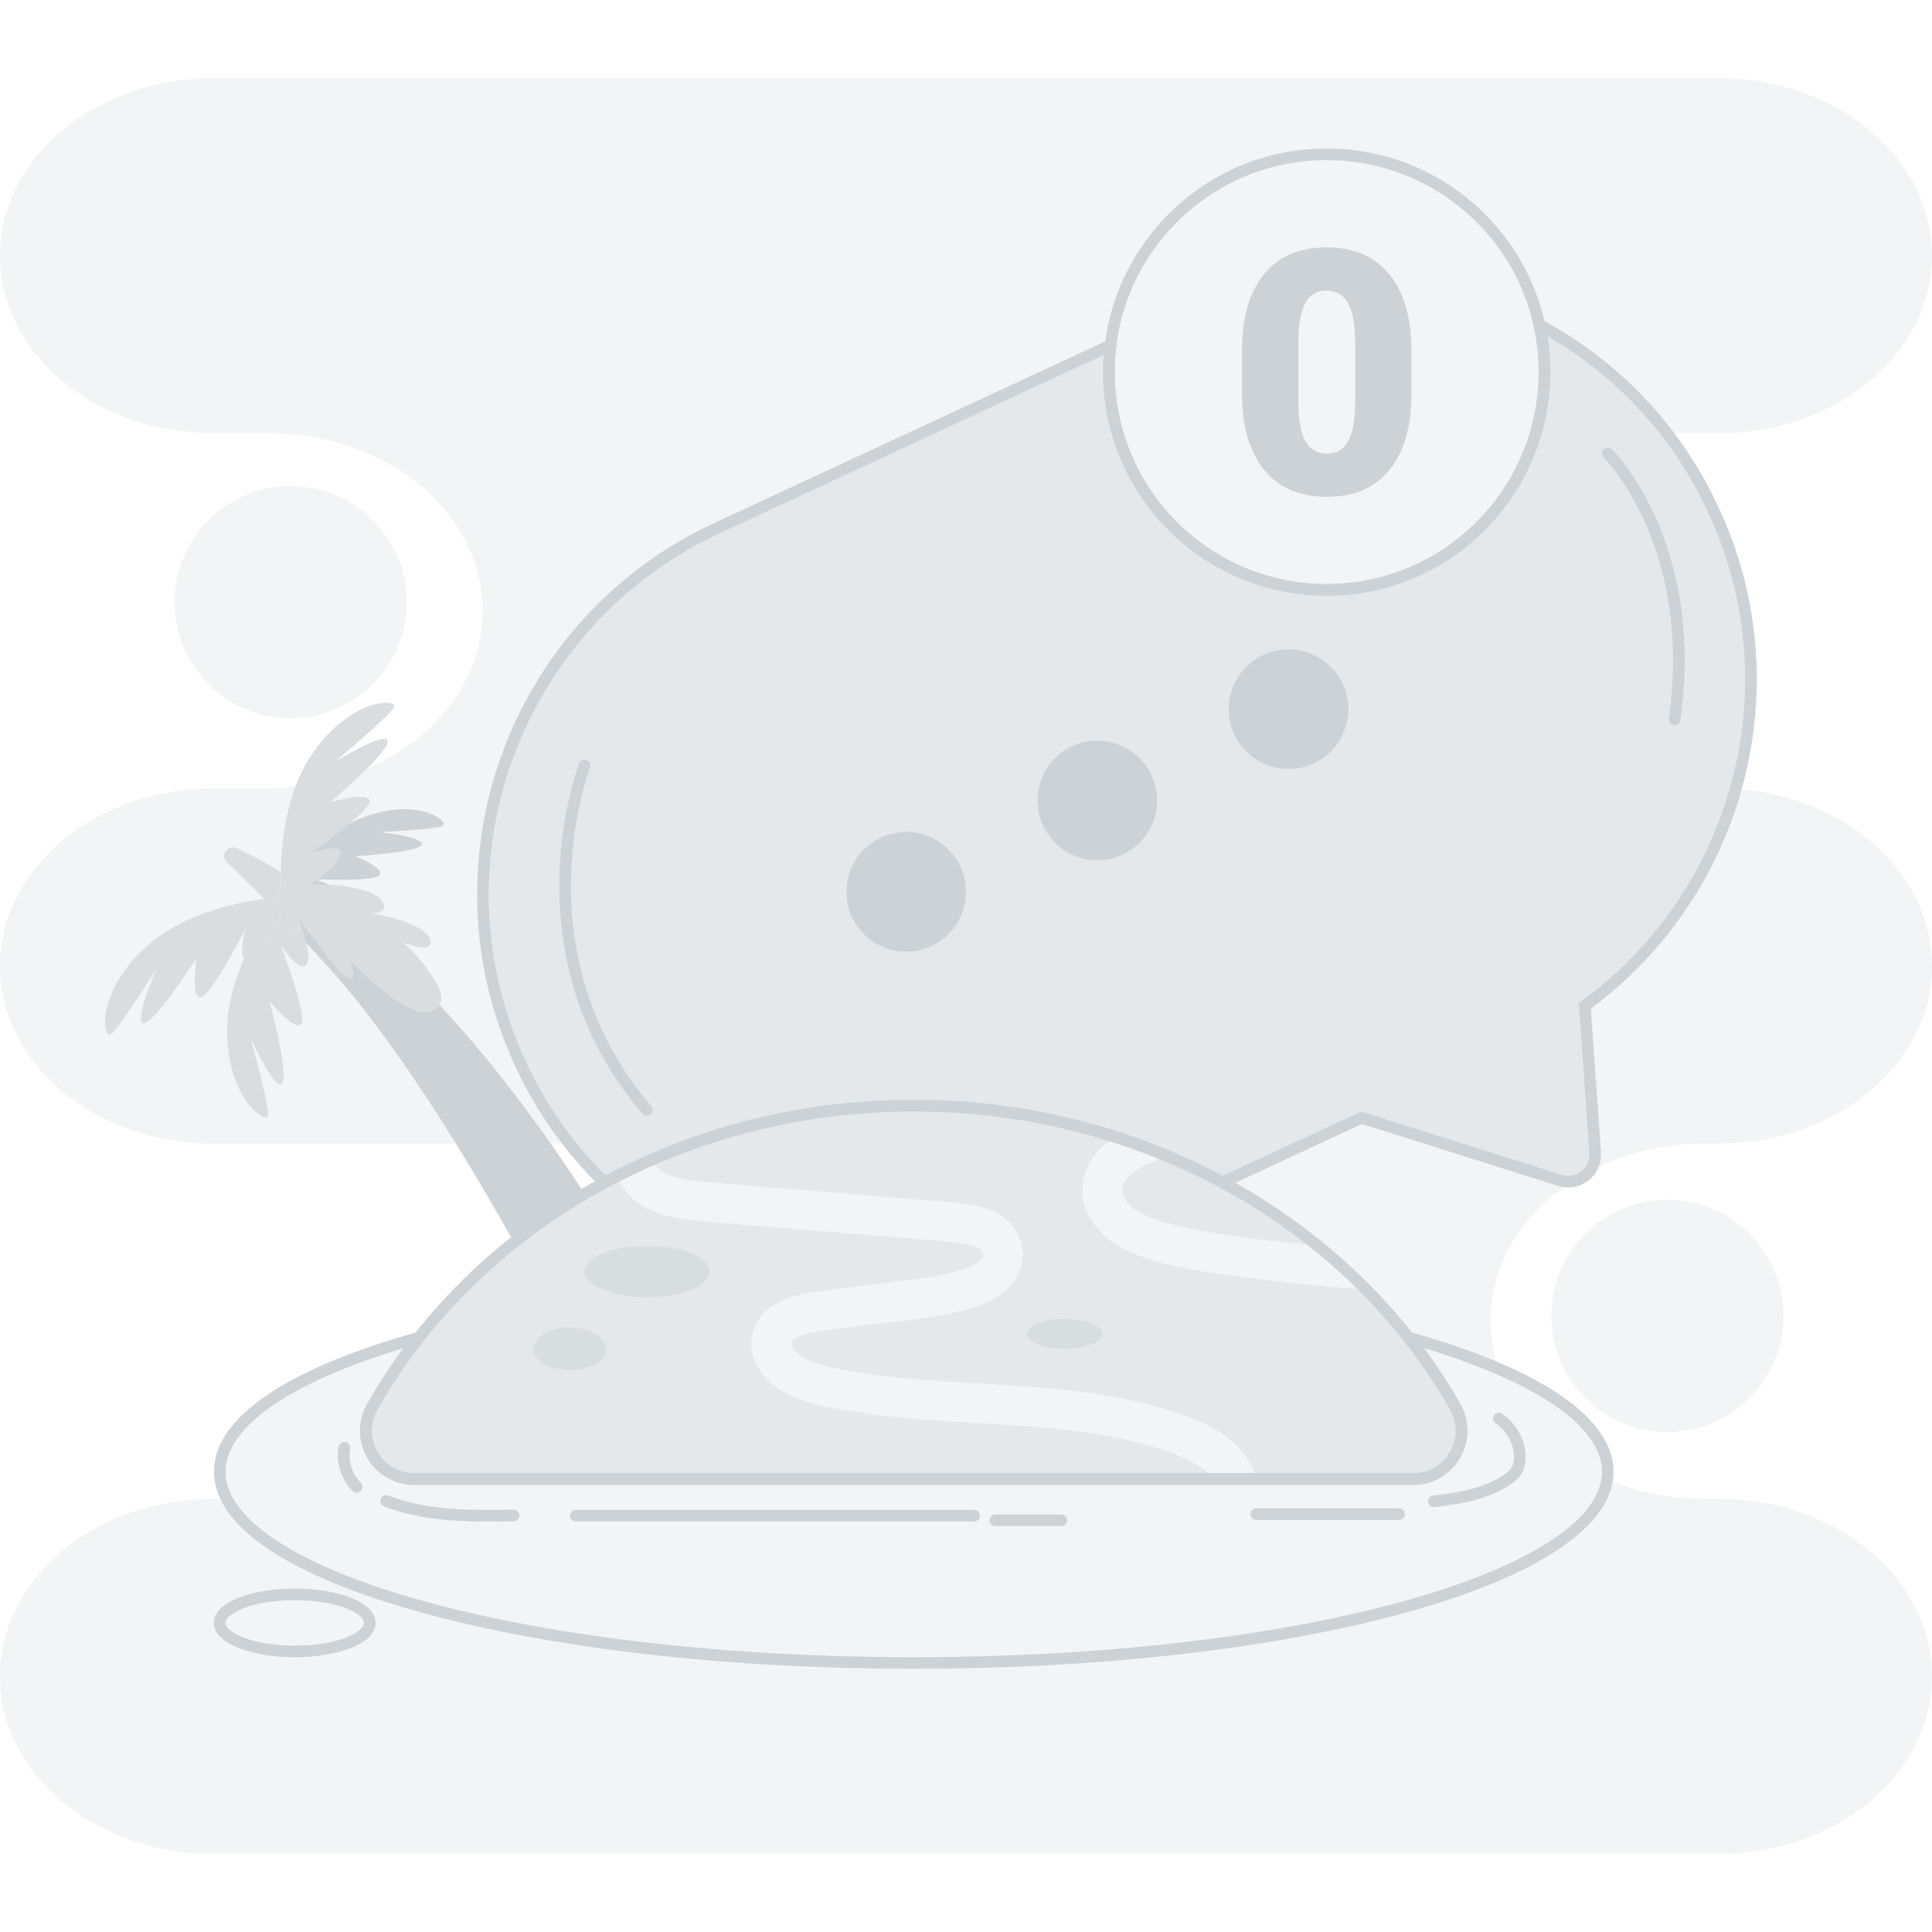 <svg xmlns="http://www.w3.org/2000/svg" width="200" height="200" viewBox="0 0 200 200" fill="none">
  <g opacity="0.25">
    <path d="M27.86 92.974C27.692 92.994 27.516 93.018 27.332 93.04C27.516 93.014 27.694 92.992 27.86 92.974Z" fill="#CCD2D6"/>
    <path d="M47.19 118.386H22.116C16.01 118.386 10.482 116.328 6.478 112.998C2.478 109.672 0 105.076 0 99.998C0 89.844 9.904 81.614 22.118 81.614H27.854C28.774 81.614 29.68 81.566 30.57 81.476C29.41 84.59 29.112 87.932 29.07 90.26C27.318 89.188 25.79 88.386 24.504 87.79C23.558 87.35 22.73 88.572 23.49 89.284C24.534 90.26 25.81 91.496 27.332 93.04C24.248 93.466 18.894 94.648 15.268 97.878C9.904 102.654 10.658 107.43 11.412 107.096C12.15 106.766 16.008 100.598 16.186 100.316C16.068 100.598 13.708 106.166 14.934 105.922C16.192 105.672 20.324 99.22 20.324 99.22C20.324 99.22 19.71 103.408 20.8 103.242C21.87 103.074 25.282 96.412 25.406 96.172C25.368 96.318 24.762 98.602 25.252 99.288C24.29 101.462 23.542 103.96 23.514 106.486C23.438 113.666 27.48 116.324 27.742 115.538C27.99 114.78 26.052 107.86 25.94 107.458C26.106 107.816 28.602 113.21 29.242 112.146C29.89 111.064 27.962 103.842 27.912 103.648C28.032 103.792 30.61 106.896 31.206 106C31.802 105.1 29.172 98.096 29.076 97.838C29.18 98 31.294 101.266 31.85 99.562C31.996 99.112 31.914 98.416 31.706 97.628C32.55 98.536 33.44 99.514 34.38 100.556C38.84 105.518 43.448 112.334 47.196 118.384L47.19 118.386ZM154.278 136.768C154.278 138.466 154.554 140.106 155.072 141.664C152.39 140.512 149.286 139.444 145.824 138.474C144.446 136.724 142.962 135.048 141.384 133.452C139.824 131.876 138.17 130.378 136.428 128.968C133.386 126.5 130.08 124.298 126.556 122.398L140.946 115.712L161.49 122.196C161.92 122.332 162.348 122.36 162.754 122.296C157.592 125.66 154.278 130.894 154.278 136.768ZM193.52 160.538C189.518 157.212 183.988 155.154 177.882 155.154H176.398C172.79 155.154 169.384 154.436 166.374 153.164C164.832 163.722 133.284 172.154 94.59 172.154C58.36 172.154 28.398 164.762 23.462 155.154H22.118C9.904 155.154 0 163.382 0 173.538C0 178.614 2.478 183.206 6.48 186.536C10.484 189.864 16.012 191.922 22.118 191.922H177.882C190.096 191.922 200 183.69 200 173.54C200 168.462 197.522 163.866 193.52 160.54V160.538ZM30.51 170.958C26.224 170.958 22.748 169.636 22.748 168.002C22.748 166.368 26.224 165.05 30.51 165.05C34.796 165.05 38.272 166.372 38.272 168.002C38.272 169.632 34.796 170.958 30.51 170.958ZM200 99.998C200 110.154 190.096 118.384 177.882 118.384H176.398C172.04 118.384 167.974 119.432 164.548 121.242C164.956 120.724 165.182 120.056 165.13 119.322L164.054 104.12C171.792 98.51 177.186 90.524 179.684 81.674C185.072 82.034 189.918 84 193.52 87C197.522 90.326 200 94.922 200 99.998Z" fill="#CCD2D6"/>
    <path d="M0 26.464C0 16.312 9.904 8.08 22.118 8.08H177.882C183.988 8.08 189.518 10.136 193.52 13.464C197.522 16.79 200 21.386 200 26.462C200 36.616 190.096 44.846 177.882 44.846H172.556C168.934 40.144 164.412 36.364 159.356 33.636C159.376 33.73 159.394 33.824 159.416 33.92C158.172 27.91 154.538 22.776 149.552 19.56C149.154 19.302 148.746 19.06 148.332 18.828C145.078 17.006 141.332 15.968 137.34 15.968C134.88 15.968 132.516 16.362 130.302 17.09C128.302 17.746 126.424 18.676 124.712 19.836C122.764 21.154 121.036 22.768 119.588 24.614C118.138 26.462 116.974 28.538 116.154 30.784C115.812 31.72 115.53 32.686 115.314 33.676C115.164 34.356 115.048 35.046 114.962 35.744L74.152 54.708C58.938 61.778 49.994 76.846 49.994 92.584C49.994 98.472 51.248 104.452 53.892 110.144C55.284 113.14 56.986 115.894 58.944 118.382H57.014C56.164 117.168 55.24 115.888 54.256 114.574C51.71 111.17 48.748 107.508 45.49 104.018C46.282 102.812 44.426 100.58 43.676 99.594C42.784 98.416 41.81 97.632 41.752 97.586C41.874 97.634 45.048 98.892 44.514 97.204C43.97 95.486 38.48 94.524 38.48 94.524C38.48 94.524 40.616 94.564 39.444 93.14C38.766 92.314 36.58 91.694 34.066 91.604C33.62 91.36 33.06 91.172 32.748 91.076C32.776 91.058 32.8 91.04 32.828 91.022C33.286 91.038 34.18 91.066 35.162 91.066C36.918 91.066 38.96 90.98 39.278 90.588C39.332 90.52 39.354 90.45 39.348 90.374C39.346 90.36 39.342 90.346 39.338 90.334C39.336 90.322 39.336 90.312 39.332 90.3C39.12 89.586 36.738 88.624 36.736 88.624C36.738 88.624 42.88 88.292 43.584 87.498C43.628 87.45 43.648 87.4 43.65 87.352C43.672 86.634 39.234 86.124 39.228 86.124C39.234 86.122 45.326 85.866 45.872 85.466C45.922 85.428 45.942 85.372 45.934 85.302C45.932 85.284 45.928 85.266 45.92 85.246C45.918 85.242 45.918 85.236 45.916 85.23C45.646 84.516 42.794 82.832 37.964 84.484C37.332 84.7 36.718 84.976 36.126 85.296C37.306 84.316 38.272 83.382 38.278 82.954C38.296 81.876 34.402 82.984 34.232 83.032C34.334 82.944 36.332 81.23 37.976 79.578C45.1 76.528 49.97 70.352 49.97 63.232C49.97 58.156 47.492 53.56 43.49 50.232C39.488 46.906 33.958 44.846 27.85 44.846H22.114C16.008 44.846 10.48 42.788 6.476 39.462C2.478 36.136 0 31.54 0 26.464Z" fill="#CCD2D6"/>
    <path d="M30.088 74.352C36.724 74.352 42.104 68.972 42.104 62.336C42.104 55.7 36.724 50.32 30.088 50.32C23.452 50.32 18.072 55.7 18.072 62.336C18.072 68.972 23.452 74.352 30.088 74.352Z" fill="#CCD2D6"/>
    <path d="M172.608 148.234C179.244 148.234 184.624 142.854 184.624 136.218C184.624 129.582 179.244 124.202 172.608 124.202C165.972 124.202 160.592 129.582 160.592 136.218C160.592 142.854 165.972 148.234 172.608 148.234Z" fill="#CCD2D6"/>
  </g>
  <path d="M60.516 123.586C57.944 125.098 55.498 126.78 53.2 128.608C49.594 122.14 41.78 108.796 34.376 100.558C33.436 99.514 32.546 98.536 31.702 97.628C31.542 97.008 31.306 96.33 31.044 95.676C31.074 95.364 31.064 95.11 31.064 95.11C31.064 95.11 35.086 100.934 36.094 101.228C37.072 101.516 36.146 99.296 36.096 99.18C36.258 99.358 41.79 105.406 44.474 104.666C44.986 104.524 45.31 104.3 45.49 104.02C52.004 110.996 57.346 118.672 60.514 123.586H60.516ZM45.874 85.466C45.328 85.868 39.232 86.124 39.232 86.124C39.232 86.124 44.288 86.704 43.588 87.5C42.886 88.292 36.742 88.626 36.742 88.626C36.742 88.626 39.856 89.884 39.282 90.59C38.784 91.2 34.108 91.07 32.832 91.026C33.96 90.222 34.964 89.338 35.174 88.63C35.658 86.974 32.346 88.302 31.942 88.47C31.952 88.458 31.964 88.448 31.974 88.438C32.382 88.15 34.468 86.676 36.13 85.296C36.72 84.976 37.336 84.7 37.968 84.484C43.488 82.596 46.422 85.064 45.876 85.466H45.874Z" fill="#CCD2D6"/>
  <g opacity="0.75">
    <path d="M31.846 99.564C31.292 101.268 29.178 98 29.074 97.838C29.17 98.098 31.8 105.1 31.204 106.002C30.608 106.898 28.03 103.794 27.91 103.652C27.96 103.844 29.89 111.064 29.24 112.148C28.602 113.212 26.106 107.818 25.938 107.46C26.052 107.862 27.988 114.782 27.74 115.54C27.48 116.326 23.44 113.668 23.514 106.488C23.542 103.962 24.29 101.466 25.252 99.29C25.392 99.492 25.626 99.556 25.996 99.388C27.034 98.918 28.236 96.502 29 94.732C29.264 95.672 29.636 96.58 30.106 96.788C30.792 97.09 30.992 96.276 31.048 95.678C31.636 97.164 32.112 98.76 31.848 99.566L31.846 99.564Z" fill="#CCD2D6"/>
  </g>
  <path d="M34.068 91.606C33.358 91.578 32.62 91.596 31.882 91.666C32.172 91.482 32.466 91.284 32.752 91.08C33.064 91.176 33.624 91.364 34.07 91.606H34.068Z" fill="#CCD2D6"/>
  <g opacity="0.75">
    <path d="M28.996 94.732C28.232 96.502 27.032 98.918 25.992 99.388C25.622 99.556 25.388 99.492 25.248 99.29C24.76 98.604 25.364 96.318 25.404 96.174C25.278 96.416 21.866 103.076 20.798 103.244C19.708 103.412 20.322 99.222 20.322 99.222C20.322 99.222 16.188 105.674 14.93 105.926C13.704 106.17 16.064 100.602 16.184 100.32C16.006 100.6 12.146 106.77 11.41 107.1C10.656 107.434 9.9 102.656 15.266 97.88C19.508 94.102 26.11 93.126 28.686 92.888C28.646 93.046 28.642 93.212 28.674 93.382C28.756 93.784 28.862 94.264 28.996 94.734V94.732Z" fill="#CCD2D6"/>
  </g>
  <g opacity="0.75">
    <path d="M34.758 78.782C35.032 78.62 40.214 75.532 40.14 76.778C40.064 78.038 34.412 82.878 34.236 83.032C34.404 82.986 38.298 81.878 38.28 82.956C38.272 83.384 37.306 84.318 36.126 85.298C34.464 86.676 32.38 88.152 31.97 88.44C31.936 88.464 31.914 88.48 31.904 88.486C31.908 88.484 31.922 88.478 31.936 88.472H31.938C32.342 88.304 35.656 86.976 35.17 88.632C34.96 89.338 33.956 90.222 32.828 91.028C32.8 91.046 32.776 91.064 32.75 91.082C32.464 91.286 32.172 91.484 31.88 91.668C31.068 91.742 30.256 91.878 29.478 92.084C29.338 92.12 29.21 92.184 29.098 92.268C29.09 92.116 29.084 91.946 29.078 91.76C28.994 88.928 29.206 82.688 32.212 78.208C36.212 72.244 41.048 72.338 40.818 73.134C40.594 73.908 35.022 78.56 34.754 78.784L34.758 78.782Z" fill="#CCD2D6"/>
  </g>
  <g opacity="0.75">
    <path d="M44.474 104.666C41.79 105.406 36.258 99.358 36.096 99.18C36.146 99.296 37.07 101.516 36.094 101.228C35.088 100.936 31.064 95.11 31.064 95.11C31.064 95.11 31.074 95.364 31.044 95.676C30.988 96.274 30.788 97.09 30.102 96.786C29.632 96.58 29.26 95.67 28.996 94.73C28.86 94.26 28.754 93.78 28.674 93.378C28.642 93.208 28.646 93.04 28.686 92.884C28.71 92.788 28.748 92.696 28.794 92.614C28.712 92.456 28.718 92.252 28.84 92.082C28.912 91.984 28.99 91.876 29.078 91.756C29.082 91.94 29.09 92.11 29.098 92.264C29.208 92.18 29.336 92.116 29.478 92.08C30.256 91.874 31.068 91.738 31.88 91.664C32.618 91.596 33.358 91.578 34.066 91.604C36.58 91.692 38.766 92.316 39.446 93.14C40.618 94.566 38.48 94.524 38.48 94.524C38.48 94.524 43.97 95.486 44.514 97.204C45.048 98.89 41.874 97.632 41.752 97.586C41.812 97.632 42.784 98.416 43.678 99.594C44.598 100.808 47.198 103.91 44.474 104.662V104.666Z" fill="#CCD2D6"/>
  </g>
  <g opacity="0.75">
    <path d="M37.966 84.482C37.334 84.698 36.718 84.974 36.128 85.294C34.466 86.672 32.382 88.148 31.972 88.436C31.962 88.446 31.95 88.456 31.94 88.468C32.344 88.3 35.658 86.972 35.172 88.628C34.962 89.334 33.958 90.218 32.83 91.024C34.106 91.068 38.782 91.198 39.28 90.588C39.854 89.882 36.74 88.624 36.74 88.624C36.74 88.624 42.884 88.292 43.586 87.498C44.288 86.702 39.23 86.122 39.23 86.122C39.23 86.122 45.326 85.866 45.872 85.464C46.418 85.062 43.484 82.594 37.964 84.482H37.966ZM28.842 92.084C28.718 92.254 28.714 92.458 28.796 92.616C28.75 92.7 28.712 92.79 28.688 92.886C28.314 92.92 27.856 92.97 27.334 93.042C25.812 91.496 24.534 90.26 23.492 89.286C22.732 88.574 23.56 87.35 24.506 87.792C25.792 88.388 27.32 89.19 29.072 90.262C29.062 90.828 29.07 91.332 29.082 91.762C28.994 91.88 28.914 91.988 28.844 92.088L28.842 92.084Z" fill="#CCD2D6"/>
  </g>
  <g opacity="0.5">
    <path d="M125.624 153.108H42.88C39.032 153.108 36.642 148.956 38.542 145.616C39.96 143.122 41.57 140.736 43.358 138.474C46.216 134.848 49.522 131.536 53.2 128.61C55.5 126.78 57.944 125.1 60.516 123.586C61.194 123.188 61.882 122.802 62.574 122.428C63.008 122.194 63.446 121.964 63.884 121.744C64.476 123.204 65.618 124.418 67.038 125.114C68.654 125.908 70.38 126.194 72.154 126.376C73.992 126.564 75.842 126.678 77.684 126.834C80.182 127.044 82.682 127.252 85.18 127.46C89.6 127.83 94.024 128.178 98.444 128.554C98.71 128.576 98.976 128.602 99.24 128.634C99.244 128.634 99.25 128.634 99.252 128.636C99.842 128.728 100.428 128.854 100.99 129.056C101.166 129.138 101.336 129.232 101.498 129.338C101.55 129.384 101.6 129.434 101.648 129.484C101.668 129.516 101.686 129.55 101.708 129.584C101.73 129.66 101.752 129.736 101.768 129.814C101.772 129.882 101.772 129.95 101.77 130.018C101.76 130.062 101.75 130.102 101.736 130.144C101.706 130.204 101.672 130.26 101.636 130.316C101.542 130.416 101.442 130.512 101.338 130.602C101.012 130.828 100.666 131.014 100.31 131.178C98.45 131.916 96.4 132.22 94.42 132.488C94.408 132.49 94.394 132.492 94.384 132.492C93.022 132.672 91.654 132.818 90.286 132.974C88.964 133.126 87.65 133.326 86.332 133.506C83.886 133.82 81.372 133.998 79.386 135.628C78.048 136.726 77.478 138.65 77.924 140.308C78.358 141.928 79.66 143.206 81.062 144.044C82.49 144.9 84.166 145.344 85.782 145.668C87.508 146.012 89.254 146.266 91 146.484C94.288 146.892 97.598 147.094 100.904 147.29C104.52 147.504 108.138 147.716 111.728 148.182C115.272 148.672 118.872 149.392 122.196 150.75C123.046 151.124 123.866 151.564 124.618 152.116C124.982 152.418 125.32 152.746 125.626 153.106L125.624 153.108Z" fill="#CCD2D6"/>
  </g>
  <g opacity="0.5">
    <path d="M116.156 123.332C116.15 123.212 116.146 123.094 116.154 122.972C116.184 122.84 116.22 122.712 116.26 122.586C116.262 122.584 116.264 122.582 116.264 122.58C116.356 122.4 116.46 122.23 116.576 122.066C116.796 121.808 117.04 121.574 117.3 121.356C117.858 120.96 118.46 120.644 119.086 120.364C119.086 120.364 119.087 120.363 119.09 120.362C119.672 120.124 120.26 119.904 120.846 119.678C122.804 120.498 124.712 121.408 126.556 122.402C130.08 124.302 133.386 126.504 136.428 128.972C135.528 128.89 134.626 128.802 133.726 128.706C132.148 128.536 130.57 128.346 128.998 128.138C127.226 127.9 125.454 127.64 123.7 127.292C122.064 126.964 120.404 126.582 118.848 125.968H118.846C118.32 125.732 117.816 125.456 117.344 125.124C117.092 124.914 116.86 124.684 116.648 124.434C116.518 124.238 116.398 124.036 116.294 123.824C116.238 123.664 116.192 123.5 116.158 123.334L116.156 123.332Z" fill="#CCD2D6"/>
  </g>
  <g opacity="0.5">
    <path d="M146.302 153.108H130.142C129.824 152.104 129.31 151.178 128.618 150.326C127.664 149.152 126.35 148.242 125.01 147.566C123.558 146.836 122.012 146.292 120.456 145.832C114.162 143.964 107.534 143.594 101.018 143.204C97.51 142.996 94.002 142.784 90.514 142.328C89.368 142.172 88.224 141.984 87.086 141.764C85.98 141.548 84.884 141.288 83.838 140.88C83.43 140.692 83.042 140.472 82.674 140.214C82.674 140.212 82.672 140.212 82.672 140.212C82.464 140.036 82.272 139.848 82.094 139.646C82.028 139.546 81.966 139.446 81.91 139.338C81.892 139.286 81.878 139.234 81.866 139.178C81.864 139.146 81.864 139.114 81.866 139.082C81.876 139.036 81.888 138.994 81.902 138.95C81.928 138.902 81.954 138.856 81.982 138.812C82.042 138.748 82.1 138.69 82.164 138.634C82.346 138.512 82.538 138.406 82.736 138.314C83.616 137.986 84.556 137.83 85.486 137.702C86.546 137.56 87.606 137.416 88.664 137.27C92.304 136.794 96.014 136.582 99.588 135.696C100.922 135.364 102.328 134.906 103.458 134.108C104.87 133.104 105.944 131.632 105.864 129.82C105.818 128.774 105.504 127.808 104.862 126.98C104.344 126.308 103.656 125.778 102.878 125.438C101.328 124.76 99.692 124.548 98.014 124.426C93.674 124.108 89.334 123.714 84.996 123.352C80.812 123.002 76.622 122.702 72.442 122.31C72.174 122.286 71.908 122.258 71.642 122.224C70.81 122.102 69.982 121.924 69.194 121.622C68.912 121.488 68.638 121.336 68.382 121.158C68.38 121.158 68.38 121.156 68.38 121.156C68.238 121.034 68.104 120.902 67.98 120.76C67.976 120.754 67.968 120.748 67.966 120.742C67.87 120.596 67.784 120.446 67.704 120.292C67.704 120.29 67.702 120.286 67.7 120.282C67.666 120.186 67.634 120.088 67.61 119.988C75.79 116.438 84.938 114.456 94.592 114.456C101.894 114.456 108.908 115.592 115.434 117.68C114.012 118.62 112.808 119.926 112.288 121.578C111.988 122.526 111.996 123.57 112.228 124.534C112.47 125.528 112.994 126.394 113.63 127.184C114.782 128.618 116.49 129.468 118.186 130.078C121.59 131.298 125.264 131.736 128.828 132.214C132.386 132.688 135.956 133.062 139.534 133.332C140.15 133.378 140.768 133.42 141.384 133.46C142.962 135.054 144.446 136.732 145.824 138.482C147.612 140.744 149.22 143.13 150.64 145.624C152.54 148.964 150.146 153.116 146.302 153.116V153.108Z" fill="#CCD2D6"/>
  </g>
  <path d="M146.302 153.708H42.88C40.864 153.708 39.056 152.668 38.044 150.928C37.026 149.178 37.018 147.082 38.02 145.32C39.444 142.814 41.082 140.386 42.888 138.104C45.768 134.448 49.112 131.096 52.826 128.142C55.158 126.288 57.642 124.582 60.212 123.072C60.904 122.666 61.604 122.272 62.29 121.902C62.772 121.642 63.206 121.416 63.616 121.21C64.812 120.596 66.054 120.008 67.308 119.464C67.338 119.448 67.366 119.438 67.39 119.428C75.922 115.73 85.074 113.854 94.592 113.854C101.77 113.854 108.812 114.938 115.526 117.078L115.618 117.106C117.48 117.704 119.318 118.382 121.08 119.124C123.042 119.944 124.98 120.868 126.842 121.872C130.384 123.78 133.736 126.012 136.806 128.504C138.554 129.92 140.238 131.444 141.81 133.032C143.4 134.638 144.91 136.344 146.296 138.104C148.092 140.376 149.73 142.804 151.162 145.32C152.164 147.082 152.156 149.178 151.138 150.928C150.126 152.668 148.318 153.708 146.302 153.708ZM67.692 120.604C66.494 121.126 65.306 121.688 64.158 122.278C63.754 122.48 63.33 122.702 62.858 122.958C62.184 123.32 61.498 123.706 60.818 124.106C58.298 125.588 55.858 127.262 53.572 129.082C49.93 131.978 46.652 135.264 43.828 138.848C42.06 141.084 40.456 143.462 39.062 145.914C38.274 147.3 38.28 148.95 39.08 150.326C39.876 151.692 41.296 152.508 42.878 152.508H146.3C147.882 152.508 149.302 151.692 150.098 150.324C150.898 148.948 150.906 147.298 150.116 145.912C148.714 143.448 147.11 141.072 145.35 138.846C143.992 137.122 142.512 135.45 140.954 133.874C139.414 132.318 137.762 130.824 136.048 129.434C133.036 126.988 129.746 124.8 126.27 122.926C124.444 121.942 122.54 121.034 120.612 120.228C118.906 119.51 117.128 118.852 115.326 118.272L115.246 118.246C108.622 116.126 101.672 115.05 94.588 115.05C85.244 115.05 76.258 116.89 67.882 120.518L67.776 120.602H67.69L67.692 120.604Z" fill="#CCD2D6"/>
  <g opacity="0.25">
    <path d="M130.142 153.108H125.624C125.32 152.748 124.98 152.42 124.616 152.118C123.862 151.568 123.044 151.126 122.194 150.752C118.87 149.394 115.272 148.672 111.726 148.184C108.136 147.718 104.516 147.506 100.902 147.292C97.596 147.096 94.286 146.894 90.998 146.486C89.25 146.268 87.506 146.012 85.78 145.67C84.162 145.344 82.488 144.902 81.06 144.046C79.658 143.208 78.358 141.93 77.922 140.31C77.476 138.652 78.048 136.73 79.384 135.63C81.37 133.998 83.884 133.822 86.33 133.508C87.648 133.328 88.962 133.128 90.284 132.976C91.652 132.82 93.018 132.674 94.382 132.494C94.394 132.494 94.408 132.492 94.418 132.49C96.398 132.222 98.448 131.916 100.308 131.18C100.666 131.016 101.01 130.83 101.336 130.604C101.44 130.512 101.54 130.418 101.634 130.318C101.67 130.262 101.704 130.204 101.734 130.146C101.748 130.106 101.76 130.064 101.768 130.02C101.77 129.952 101.77 129.884 101.766 129.816C101.75 129.738 101.73 129.662 101.706 129.586C101.686 129.552 101.668 129.518 101.646 129.486C101.598 129.436 101.548 129.386 101.496 129.34C101.334 129.234 101.164 129.14 100.988 129.058C100.426 128.856 99.84 128.728 99.25 128.638C99.248 128.636 99.244 128.636 99.238 128.636C98.974 128.604 98.708 128.58 98.442 128.556C94.022 128.18 89.598 127.832 85.178 127.462C82.68 127.254 80.18 127.046 77.682 126.836C75.84 126.682 73.99 126.568 72.152 126.378C70.378 126.196 68.65 125.91 67.036 125.116C65.616 124.42 64.474 123.208 63.882 121.746C65.086 121.128 66.314 120.548 67.566 120.006H67.568C67.58 119.996 67.594 119.992 67.606 119.988C67.632 120.088 67.662 120.186 67.696 120.282C67.698 120.284 67.7 120.288 67.7 120.292C67.78 120.446 67.866 120.596 67.962 120.742C67.964 120.748 67.972 120.754 67.976 120.76C68.102 120.902 68.236 121.034 68.376 121.156C68.376 121.156 68.376 121.158 68.378 121.158C68.636 121.336 68.908 121.488 69.19 121.622C69.978 121.924 70.806 122.102 71.638 122.224C71.904 122.258 72.17 122.286 72.438 122.31C76.618 122.702 80.808 123.002 84.992 123.352C89.33 123.714 93.668 124.108 98.01 124.426C99.688 124.548 101.324 124.76 102.874 125.438C103.652 125.78 104.34 126.31 104.858 126.98C105.5 127.808 105.814 128.772 105.86 129.82C105.94 131.634 104.866 133.106 103.454 134.108C102.324 134.906 100.918 135.364 99.584 135.696C96.01 136.584 92.3 136.794 88.66 137.27C87.602 137.416 86.542 137.562 85.482 137.702C84.552 137.83 83.612 137.986 82.732 138.314C82.534 138.408 82.342 138.512 82.16 138.634C82.096 138.688 82.038 138.748 81.978 138.812C81.95 138.858 81.924 138.904 81.898 138.95C81.884 138.994 81.87 139.036 81.862 139.082C81.86 139.114 81.86 139.146 81.862 139.178C81.874 139.232 81.888 139.284 81.906 139.338C81.962 139.444 82.024 139.546 82.09 139.646C82.268 139.848 82.46 140.038 82.668 140.212C82.668 140.212 82.67 140.212 82.67 140.214C83.038 140.474 83.428 140.692 83.834 140.88C84.88 141.29 85.978 141.548 87.082 141.764C88.22 141.984 89.364 142.172 90.51 142.328C93.998 142.784 97.506 142.996 101.014 143.204C107.53 143.594 114.156 143.964 120.452 145.832C122.008 146.292 123.556 146.836 125.006 147.566C126.346 148.242 127.66 149.152 128.614 150.326C129.306 151.18 129.82 152.106 130.138 153.108H130.142ZM141.384 133.454C140.768 133.416 140.15 133.372 139.534 133.326C135.956 133.058 132.386 132.682 128.828 132.208C125.264 131.73 121.588 131.292 118.186 130.072C116.488 129.462 114.78 128.612 113.63 127.178C112.996 126.388 112.47 125.522 112.228 124.528C111.996 123.566 111.986 122.522 112.288 121.572C112.808 119.92 114.012 118.614 115.434 117.674H115.436C117.282 118.266 119.088 118.932 120.848 119.674C120.262 119.902 119.674 120.12 119.092 120.358C119.092 120.358 119.091 120.359 119.088 120.36C118.462 120.64 117.86 120.956 117.302 121.352C117.042 121.57 116.8 121.804 116.578 122.062C116.462 122.226 116.358 122.396 116.266 122.576C116.266 122.578 116.264 122.58 116.262 122.582C116.222 122.71 116.184 122.836 116.156 122.968C116.15 123.088 116.152 123.206 116.158 123.328C116.192 123.494 116.238 123.658 116.294 123.818C116.398 124.03 116.52 124.232 116.648 124.428C116.86 124.678 117.092 124.908 117.344 125.118C117.814 125.45 118.32 125.726 118.846 125.96H118.848C120.404 126.576 122.064 126.958 123.7 127.286C125.454 127.634 127.226 127.894 128.998 128.132C130.57 128.342 132.146 128.53 133.726 128.7C134.626 128.796 135.528 128.884 136.428 128.966C138.168 130.376 139.822 131.874 141.384 133.45V133.454Z" fill="#CCD2D6"/>
  </g>
  <g opacity="0.5">
    <path d="M66.984 134.29C70.556 134.29 73.452 133.099 73.452 131.63C73.452 130.161 70.556 128.97 66.984 128.97C63.412 128.97 60.516 130.161 60.516 131.63C60.516 133.099 63.412 134.29 66.984 134.29Z" fill="#CCD2D6"/>
    <path d="M58.966 141.842C61.039 141.842 62.72 140.853 62.72 139.634C62.72 138.415 61.039 137.426 58.966 137.426C56.893 137.426 55.212 138.415 55.212 139.634C55.212 140.853 56.893 141.842 58.966 141.842Z" fill="#CCD2D6"/>
    <path d="M110.22 139.634C112.369 139.634 114.112 138.943 114.112 138.09C114.112 137.237 112.369 136.546 110.22 136.546C108.07 136.546 106.328 137.237 106.328 138.09C106.328 138.943 108.07 139.634 110.22 139.634Z" fill="#CCD2D6"/>
  </g>
  <g opacity="0.25">
    <path d="M166.436 152.35C166.436 163.286 134.27 172.15 94.592 172.15C54.914 172.15 22.748 163.284 22.748 152.35C22.748 146.944 30.608 142.044 43.356 138.472C41.568 140.734 39.958 143.12 38.54 145.614C36.64 148.954 39.032 153.106 42.878 153.106H146.302C150.148 153.106 152.54 148.956 150.64 145.614C149.222 143.12 147.612 140.734 145.824 138.472C158.574 142.044 166.434 146.944 166.434 152.35H166.436Z" fill="#CCD2D6"/>
  </g>
  <g opacity="0.25">
    <path d="M30.51 170.956C34.797 170.956 38.272 169.634 38.272 168.002C38.272 166.371 34.797 165.048 30.51 165.048C26.223 165.048 22.748 166.371 22.748 168.002C22.748 169.634 26.223 170.956 30.51 170.956Z" fill="#CCD2D6"/>
  </g>
  <path d="M94.592 172.752C75.348 172.752 57.25 170.684 43.632 166.93C29.778 163.112 22.15 157.934 22.15 152.35C22.15 146.766 29.624 141.698 43.196 137.896L44.972 137.398L43.828 138.846C42.06 141.084 40.458 143.462 39.064 145.912C38.276 147.298 38.282 148.948 39.082 150.324C39.878 151.69 41.296 152.508 42.88 152.508H146.304C147.888 152.508 149.308 151.692 150.102 150.324C150.902 148.948 150.908 147.3 150.12 145.912C148.726 143.462 147.124 141.084 145.356 138.846L144.212 137.398L145.988 137.896C159.562 141.698 167.036 146.832 167.036 152.35C167.036 157.868 159.406 163.112 145.552 166.93C131.932 170.684 113.834 172.752 94.592 172.752ZM41.772 139.56C30.034 143.094 23.348 147.718 23.348 152.352C23.348 157.274 30.856 162.166 43.95 165.774C57.468 169.5 75.454 171.552 94.592 171.552C113.73 171.552 131.714 169.5 145.234 165.774C158.326 162.166 165.836 157.274 165.836 152.352C165.836 147.716 159.15 143.094 147.41 139.56C148.78 141.412 150.038 143.342 151.162 145.32C152.164 147.082 152.156 149.178 151.138 150.928C150.126 152.668 148.318 153.708 146.302 153.708H42.88C40.864 153.708 39.056 152.668 38.044 150.928C37.026 149.178 37.018 147.082 38.02 145.32C39.144 143.342 40.402 141.41 41.772 139.56ZM30.51 171.556C26.456 171.556 22.148 170.31 22.148 168.002C22.148 165.694 26.456 164.448 30.51 164.448C34.564 164.448 38.872 165.694 38.872 168.002C38.872 170.31 34.564 171.556 30.51 171.556ZM30.51 165.648C26.072 165.648 23.348 167.02 23.348 168.002C23.348 168.984 26.072 170.356 30.51 170.356C34.948 170.356 37.672 168.984 37.672 168.002C37.672 167.02 34.948 165.648 30.51 165.648Z" fill="#CCD2D6"/>
  <path d="M36.924 154.516C36.77 154.516 36.616 154.456 36.498 154.338C35.296 153.128 34.748 151.366 35.066 149.74C35.13 149.414 35.444 149.202 35.77 149.266C36.096 149.33 36.308 149.646 36.244 149.97C36 151.21 36.424 152.558 37.35 153.49C37.584 153.724 37.582 154.106 37.346 154.338C37.23 154.454 37.076 154.512 36.924 154.512V154.516ZM50.508 157.508C46.954 157.508 43.186 157.284 39.772 155.938C39.464 155.816 39.312 155.468 39.434 155.16C39.556 154.852 39.904 154.7 40.212 154.822C44.274 156.424 48.992 156.348 53.154 156.28C53.48 156.28 53.758 156.538 53.764 156.87C53.77 157.202 53.506 157.474 53.174 157.48C52.306 157.494 51.412 157.508 50.506 157.508H50.508ZM100.842 157.502H59.604C59.272 157.502 59.004 157.234 59.004 156.902C59.004 156.57 59.272 156.302 59.604 156.302H100.842C101.174 156.302 101.442 156.57 101.442 156.902C101.442 157.234 101.174 157.502 100.842 157.502ZM109.862 157.98H103.032C102.7 157.98 102.432 157.712 102.432 157.38C102.432 157.048 102.7 156.78 103.032 156.78H109.862C110.194 156.78 110.462 157.048 110.462 157.38C110.462 157.712 110.194 157.98 109.862 157.98ZM144.83 157.342H130.054C129.722 157.342 129.454 157.074 129.454 156.742C129.454 156.41 129.722 156.142 130.054 156.142H144.83C145.162 156.142 145.43 156.41 145.43 156.742C145.43 157.074 145.162 157.342 144.83 157.342ZM148.43 156.02C148.13 156.02 147.872 155.796 147.834 155.49C147.796 155.16 148.03 154.862 148.36 154.824C150.742 154.542 153.46 154.128 155.548 152.776C155.862 152.572 156.304 152.256 156.52 151.858C156.656 151.608 156.722 151.29 156.728 150.886C156.744 149.518 156.014 148.156 154.824 147.33C154.552 147.142 154.484 146.768 154.672 146.496C154.86 146.224 155.234 146.156 155.506 146.344C157.02 147.394 157.948 149.138 157.926 150.9C157.918 151.502 157.804 152.002 157.574 152.428C157.232 153.062 156.66 153.486 156.198 153.784C153.894 155.276 151.016 155.718 148.5 156.016C148.476 156.018 148.452 156.02 148.428 156.02H148.43Z" fill="#CCD2D6"/>
  <g opacity="0.5">
    <path d="M164.054 104.122L165.13 119.324C165.272 121.298 163.378 122.794 161.49 122.198L140.946 115.714L126.556 122.4C117.178 117.35 106.254 114.454 94.59 114.454C82.926 114.454 71.962 117.36 62.574 122.43C59.052 118.994 56.086 114.874 53.89 110.15C51.246 104.458 49.992 98.476 49.992 92.59C49.992 76.852 58.938 61.784 74.15 54.714L114.962 35.75C114.846 36.66 114.79 37.586 114.79 38.524C114.79 43.438 116.36 47.986 119.032 51.69C119.246 51.99 119.468 52.286 119.7 52.574C119.854 52.768 120.01 52.956 120.17 53.146C120.57 53.614 120.99 54.068 121.424 54.5C122.908 55.978 124.596 57.252 126.44 58.272C128.41 59.36 130.562 60.162 132.84 60.622H132.842C134.296 60.92 135.794 61.07 137.336 61.07C139.534 61.07 141.656 60.76 143.666 60.17C144.36 59.968 145.04 59.73 145.704 59.47C145.97 59.36 146.232 59.25 146.492 59.134C146.754 59.02 147.012 58.9 147.268 58.772C147.522 58.646 147.776 58.518 148.024 58.382C148.524 58.114 149.012 57.826 149.49 57.522C149.726 57.37 149.964 57.212 150.196 57.052C150.774 56.652 151.334 56.222 151.872 55.766C152.086 55.584 152.298 55.398 152.506 55.21C152.818 54.926 153.12 54.632 153.416 54.332C157.066 50.624 159.438 45.656 159.828 40.14C159.866 39.606 159.888 39.066 159.888 38.524C159.888 36.848 159.706 35.216 159.358 33.644C167 37.766 173.424 44.296 177.362 52.772C180.006 58.464 181.26 64.448 181.26 70.336C181.26 83.498 175.002 96.19 164.056 104.128L164.054 104.122Z" fill="#CCD2D6"/>
  </g>
  <path d="M62.472 123.166L62.156 122.858C58.49 119.282 55.526 115.09 53.348 110.4C50.726 104.752 49.396 98.758 49.396 92.586C49.396 84.626 51.632 76.844 55.862 70.078C60.204 63.134 66.442 57.632 73.902 54.164L115.7 34.742L115.562 35.82C115.45 36.694 115.394 37.602 115.394 38.518C115.394 43.158 116.822 47.59 119.524 51.332C119.738 51.632 119.956 51.92 120.174 52.192C120.326 52.382 120.476 52.566 120.634 52.748C121.026 53.208 121.438 53.652 121.854 54.066C123.308 55.516 124.952 56.752 126.738 57.738C128.672 58.806 130.748 59.572 132.908 60.014L132.97 60.026C134.382 60.316 135.852 60.462 137.342 60.462C139.454 60.462 141.526 60.168 143.502 59.586C144.15 59.396 144.818 59.168 145.49 58.902C145.754 58.794 146.006 58.686 146.252 58.576C146.514 58.462 146.764 58.346 147.004 58.226C147.262 58.1 147.51 57.972 147.742 57.846C148.22 57.59 148.7 57.308 149.17 57.008C149.42 56.846 149.646 56.696 149.856 56.55C150.41 56.166 150.96 55.744 151.488 55.298C151.696 55.12 151.904 54.938 152.11 54.754C152.398 54.492 152.688 54.212 152.992 53.902C156.65 50.184 158.866 45.28 159.232 40.09C159.27 39.56 159.29 39.032 159.29 38.516C159.29 36.91 159.116 35.312 158.774 33.766L158.49 32.486L159.644 33.108C167.718 37.464 174.034 44.174 177.908 52.512C180.53 58.16 181.86 64.154 181.86 70.328C181.86 83.754 175.444 96.468 164.678 104.408L165.73 119.278C165.81 120.404 165.33 121.494 164.444 122.192C163.558 122.89 162.388 123.106 161.31 122.766L140.988 116.352L126.538 123.066L126.274 122.924C116.708 117.772 105.752 115.048 94.592 115.048C83.432 115.048 72.434 117.782 62.86 122.952L62.472 123.162V123.166ZM140.906 115.07L161.672 121.624C162.378 121.848 163.118 121.712 163.7 121.252C164.282 120.792 164.586 120.104 164.532 119.364L163.432 103.83L163.702 103.634C174.32 95.934 180.658 83.484 180.658 70.328C180.658 64.33 179.366 58.506 176.816 53.018C173.232 45.304 167.498 39.026 160.186 34.79C160.384 36.016 160.484 37.264 160.484 38.518C160.484 39.062 160.464 39.62 160.424 40.176C160.038 45.65 157.7 50.824 153.842 54.746C153.522 55.07 153.218 55.366 152.908 55.646C152.69 55.84 152.474 56.03 152.258 56.214C151.698 56.686 151.12 57.13 150.534 57.536C150.314 57.69 150.076 57.848 149.812 58.018C149.314 58.336 148.808 58.632 148.306 58.902C148.062 59.034 147.8 59.168 147.532 59.3C147.276 59.428 147.006 59.554 146.732 59.674C146.48 59.786 146.218 59.898 145.934 60.016C145.22 60.298 144.518 60.538 143.836 60.738C141.752 61.352 139.566 61.662 137.338 61.662C135.784 61.662 134.248 61.51 132.772 61.212L132.724 61.202C130.424 60.738 128.212 59.926 126.154 58.79C124.27 57.75 122.538 56.446 121.004 54.918C120.564 54.48 120.132 54.014 119.718 53.53C119.552 53.336 119.394 53.142 119.234 52.944C119.002 52.654 118.77 52.348 118.544 52.032C115.696 48.086 114.19 43.412 114.19 38.518C114.19 37.918 114.214 37.322 114.258 36.734L74.404 55.254C59.94 61.978 50.592 76.632 50.592 92.586C50.592 98.582 51.884 104.406 54.434 109.894C56.488 114.316 59.262 118.284 62.68 121.69C72.336 116.56 83.358 113.852 94.59 113.852C105.822 113.852 116.898 116.574 126.576 121.728L140.904 115.07H140.906Z" fill="#CCD2D6"/>
  <path d="M93.808 98.508C97.227 98.508 99.998 95.737 99.998 92.318C99.998 88.9 97.227 86.128 93.808 86.128C90.389 86.128 87.618 88.9 87.618 92.318C87.618 95.737 90.389 98.508 93.808 98.508Z" fill="#CCD2D6"/>
  <path d="M113.596 89.056C117.015 89.056 119.786 86.285 119.786 82.866C119.786 79.448 117.015 76.676 113.596 76.676C110.177 76.676 107.406 79.448 107.406 82.866C107.406 86.285 110.177 89.056 113.596 89.056Z" fill="#CCD2D6"/>
  <path d="M133.384 79.602C136.802 79.602 139.574 76.831 139.574 73.412C139.574 69.993 136.802 67.222 133.384 67.222C129.965 67.222 127.194 69.993 127.194 73.412C127.194 76.831 129.965 79.602 133.384 79.602Z" fill="#CCD2D6"/>
  <path d="M66.946 115.49C66.776 115.49 66.608 115.418 66.49 115.28C59.166 106.736 57.778 97.336 57.904 90.954C58.04 84.048 59.88 79.226 59.958 79.024C60.078 78.716 60.424 78.562 60.734 78.682C61.042 78.802 61.196 79.148 61.078 79.458C61.06 79.506 59.228 84.32 59.104 91.024C58.99 97.184 60.338 106.258 67.404 114.5C67.62 114.752 67.59 115.13 67.338 115.346C67.224 115.444 67.086 115.49 66.948 115.49H66.946ZM173.36 75.062C173.332 75.062 173.304 75.062 173.276 75.056C172.948 75.01 172.718 74.708 172.764 74.38C175.248 56.534 166.11 47.468 166.018 47.378C165.78 47.148 165.774 46.768 166.004 46.53C166.234 46.292 166.614 46.286 166.852 46.516C166.952 46.612 169.328 48.94 171.402 53.578C173.304 57.832 175.292 64.924 173.952 74.548C173.91 74.848 173.654 75.066 173.358 75.066L173.36 75.062Z" fill="#CCD2D6"/>
  <g opacity="0.25">
    <path d="M149.55 19.562C149.152 19.306 148.746 19.062 148.33 18.83C145.076 17.008 141.33 15.97 137.338 15.97C134.88 15.97 132.514 16.364 130.3 17.092C128.298 17.746 126.42 18.676 124.71 19.836C120.816 22.474 117.792 26.292 116.154 30.784C115.814 31.72 115.532 32.686 115.314 33.676C114.972 35.236 114.79 36.858 114.79 38.518C114.79 47.02 119.494 54.42 126.444 58.264C128.414 59.352 130.568 60.154 132.844 60.614H132.846C134.3 60.912 135.798 61.064 137.338 61.064C139.536 61.064 141.66 60.752 143.668 60.162C152.544 57.57 159.156 49.672 159.826 40.13C159.868 39.596 159.886 39.058 159.886 38.516C159.886 30.56 155.768 23.572 149.55 19.56V19.562ZM146.102 40.814C146.102 44.208 145.34 46.83 143.814 48.67C142.586 50.154 140.952 51.038 138.912 51.328C138.42 51.4 137.902 51.434 137.362 51.434C134.564 51.434 132.402 50.506 130.87 48.652C129.562 47.07 128.816 44.94 128.624 42.254C128.59 41.79 128.572 41.31 128.572 40.812V36.218C128.572 34.188 128.844 32.434 129.392 30.958C129.62 30.34 129.896 29.77 130.222 29.25C130.414 28.934 130.628 28.638 130.86 28.36C132.384 26.518 134.54 25.598 137.328 25.598C140.116 25.598 142.272 26.526 143.804 28.376C144.824 29.612 145.504 31.184 145.84 33.096C145.944 33.666 146.014 34.268 146.056 34.898C146.086 35.33 146.102 35.774 146.102 36.234V40.81V40.814Z" fill="#CCD2D6"/>
  </g>
  <path d="M137.338 61.666C135.79 61.666 134.254 61.514 132.774 61.214L132.724 61.204C130.422 60.738 128.212 59.928 126.154 58.792C118.774 54.71 114.19 46.942 114.19 38.52C114.19 36.866 114.366 35.216 114.714 33.616L114.728 33.55C114.95 32.542 115.24 31.544 115.59 30.582C117.242 26.052 120.362 22.06 124.374 19.342C126.154 18.136 128.084 17.188 130.114 16.524C132.438 15.76 134.868 15.372 137.338 15.372C141.294 15.372 145.196 16.388 148.624 18.308C149.046 18.544 149.468 18.798 149.874 19.06C156.518 23.348 160.486 30.622 160.486 38.52C160.486 39.092 160.466 39.65 160.424 40.18C159.75 49.776 153.082 58.042 143.836 60.742C141.744 61.356 139.558 61.668 137.338 61.668V61.666ZM132.904 60.016L132.966 60.028C134.382 60.318 135.854 60.466 137.338 60.466C139.444 60.466 141.516 60.17 143.498 59.59C152.266 57.03 158.588 49.194 159.228 40.092C159.266 39.588 159.286 39.062 159.286 38.52C159.286 31.03 155.524 24.132 149.224 20.068C148.838 19.82 148.438 19.58 148.038 19.354C144.788 17.534 141.088 16.572 137.338 16.572C134.996 16.572 132.692 16.94 130.488 17.664C128.564 18.294 126.732 19.192 125.046 20.334C121.242 22.912 118.282 26.696 116.716 30.99C116.39 31.884 116.12 32.814 115.91 33.752L115.898 33.808C115.56 35.344 115.388 36.928 115.388 38.518C115.388 46.504 119.734 53.868 126.732 57.74C128.664 58.806 130.74 59.572 132.902 60.016H132.904Z" fill="#CCD2D6"/>
  <path d="M143.806 28.38C142.274 26.526 140.116 25.6 137.33 25.6C134.544 25.6 132.388 26.52 130.864 28.362C129.338 30.204 128.576 32.824 128.576 36.22V40.814C128.576 44.188 129.34 46.8 130.872 48.654C132.402 50.508 134.568 51.434 137.366 51.434C140.164 51.434 142.29 50.514 143.816 48.672C145.342 46.83 146.104 44.21 146.104 40.814V36.236C146.104 32.852 145.338 30.232 143.808 28.378L143.806 28.38ZM140.282 41.696C140.272 43.504 140.03 44.83 139.558 45.676C139.084 46.522 138.354 46.946 137.364 46.946C136.374 46.946 135.592 46.512 135.118 45.642C134.646 44.774 134.41 43.4 134.41 41.522V35.098C134.444 33.418 134.69 32.164 135.144 31.334C135.598 30.506 136.326 30.092 137.328 30.092C138.33 30.092 139.1 30.538 139.574 31.43C140.046 32.322 140.282 33.672 140.282 35.478V41.696Z" fill="#CCD2D6"/>
  <g opacity="0.25">
    <path d="M140.282 35.478V41.696C140.272 43.504 140.03 44.83 139.558 45.676C139.084 46.522 138.354 46.946 137.364 46.946C136.374 46.946 135.592 46.512 135.118 45.642C134.646 44.774 134.41 43.4 134.41 41.522V35.098C134.444 33.418 134.69 32.164 135.144 31.334C135.598 30.506 136.326 30.092 137.328 30.092C138.33 30.092 139.1 30.538 139.574 31.43C140.046 32.322 140.282 33.672 140.282 35.478Z" fill="#CCD2D6"/>
  </g>
  <path d="M163.412 122.002C163.598 121.888 163.786 121.778 163.974 121.67C163.8 121.802 163.612 121.914 163.412 122.002Z" fill="#CCD2D6"/>
  <path d="M164.548 121.244C163.93 121.57 163.334 121.922 162.758 122.298C163.472 122.188 164.114 121.804 164.548 121.244Z" fill="#CCD2D6"/>
</svg>